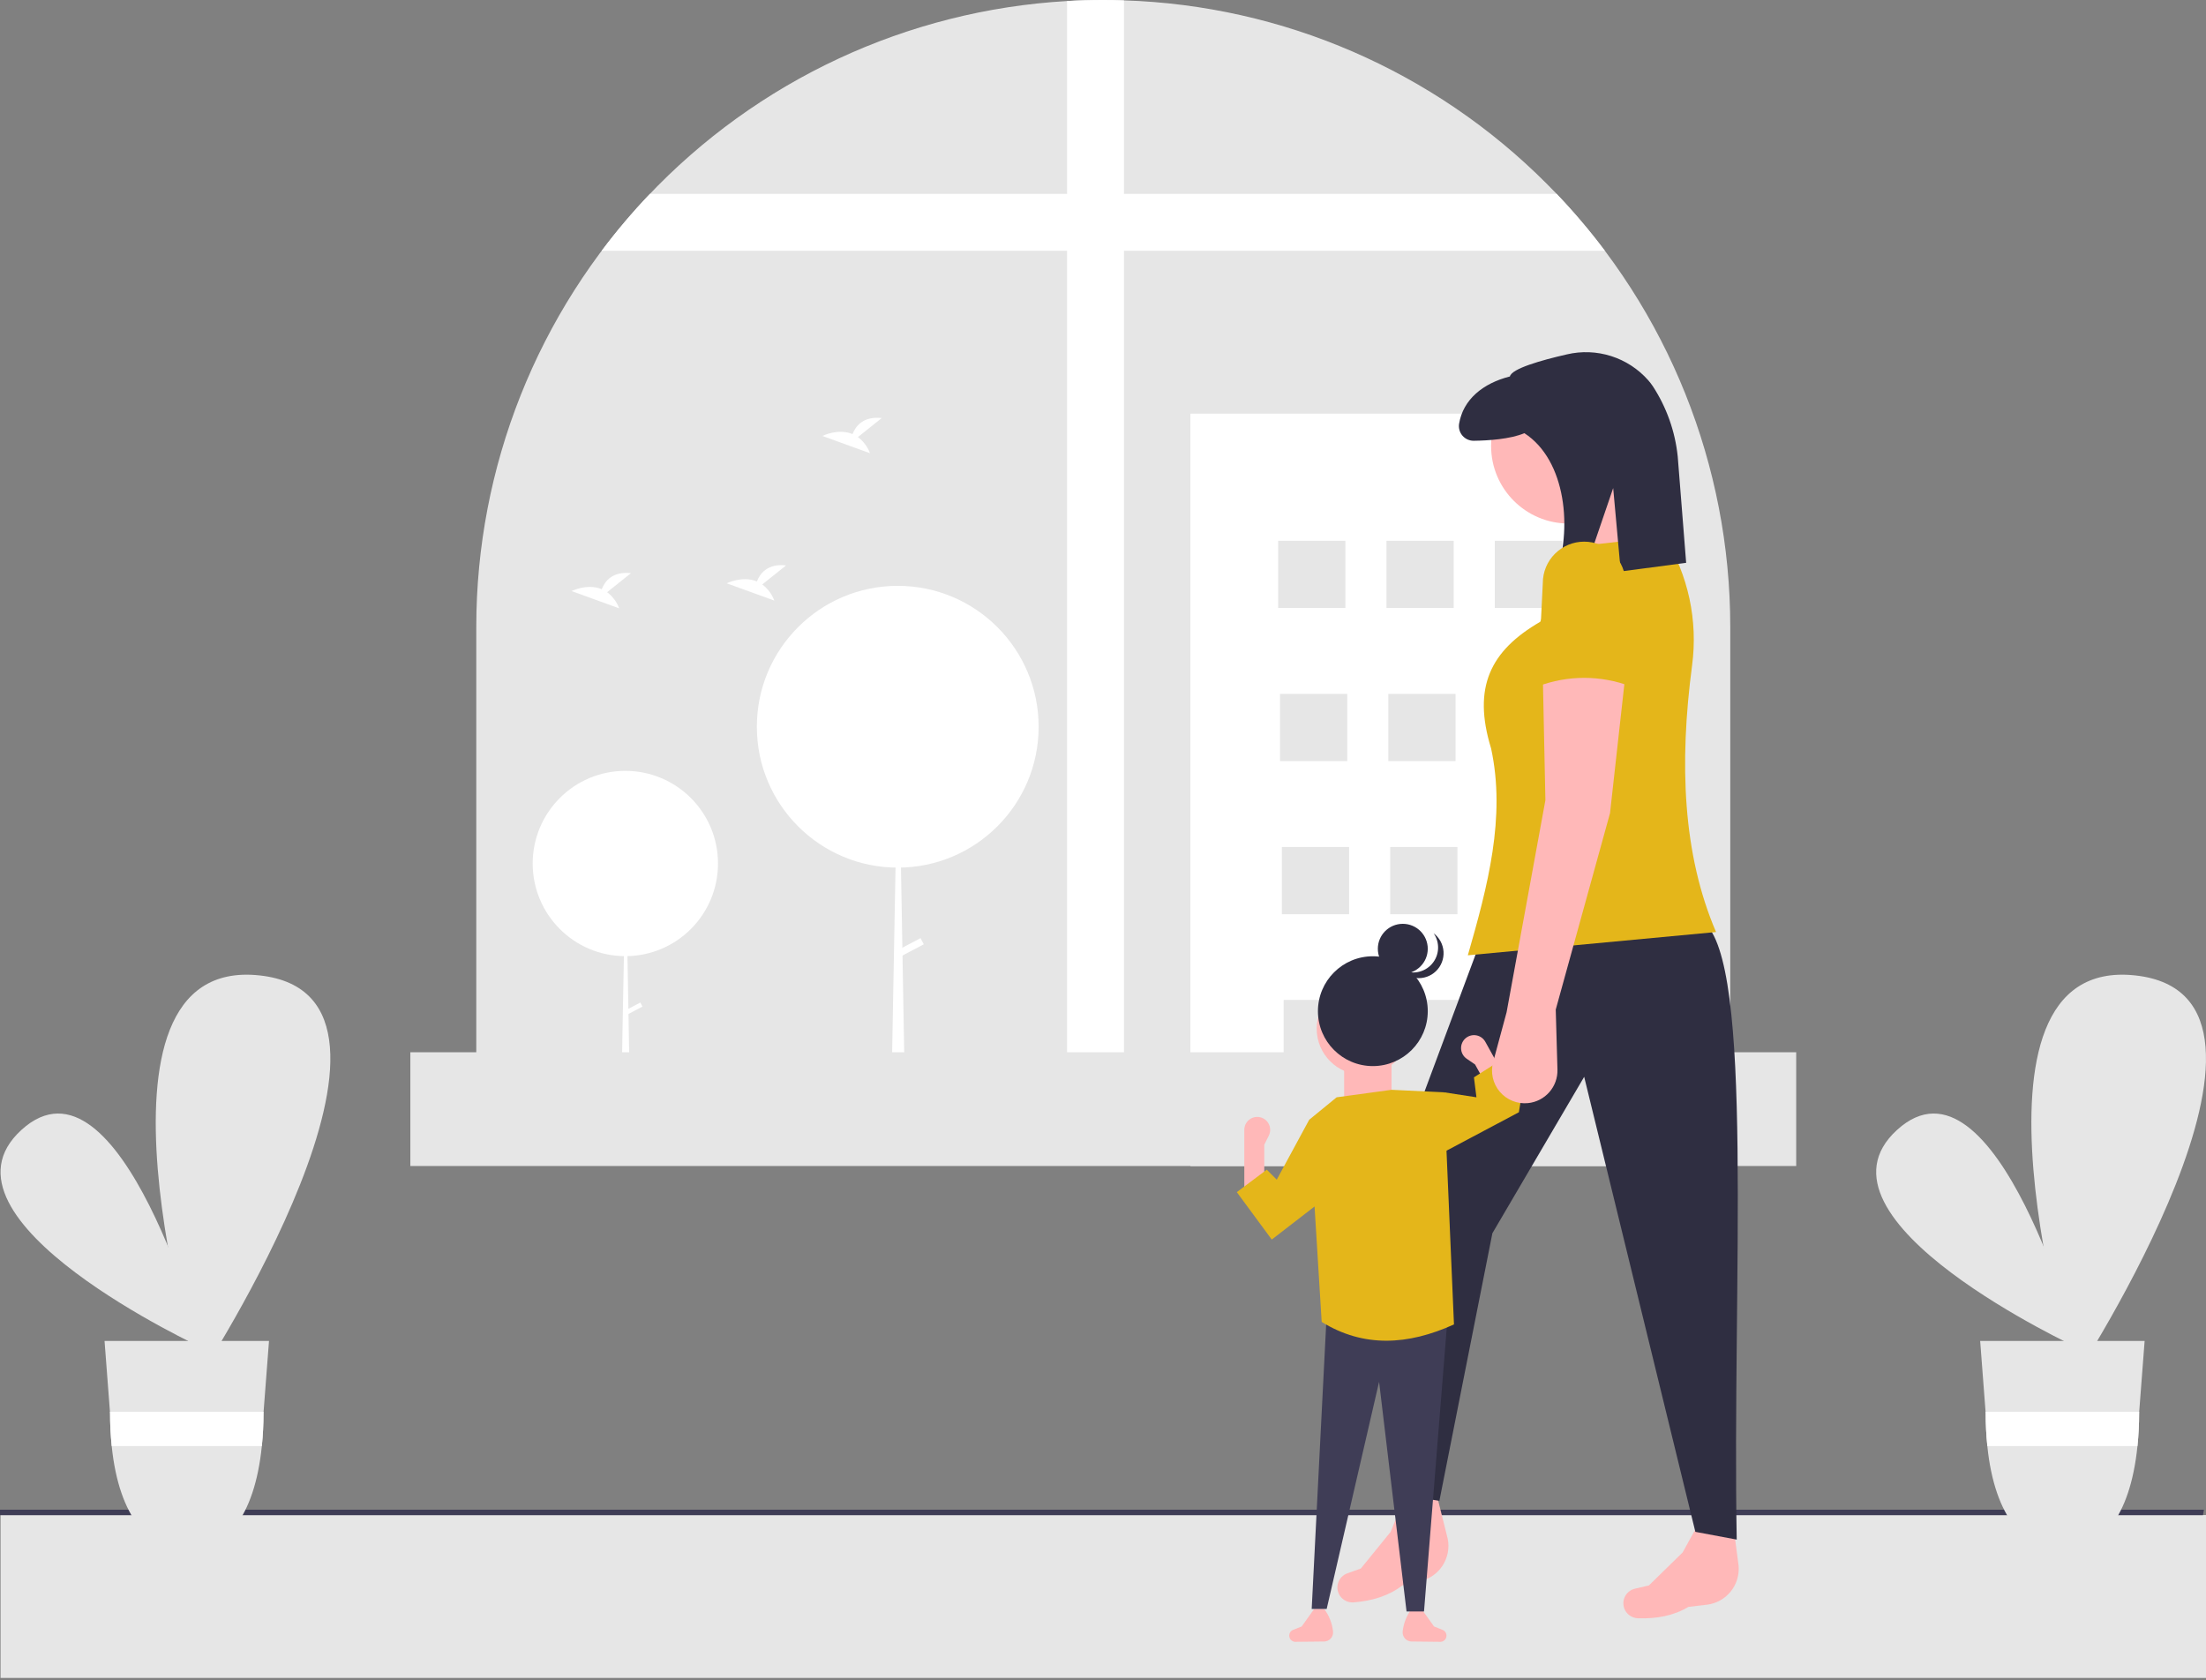 <svg width="558" height="425" viewBox="0 0 558 425" fill="none" xmlns="http://www.w3.org/2000/svg">
<rect x="0" y="0" width="558" height="425" fill="#808080" stroke="none"/>
<g clip-path="url(#clip0)">
<path d="M558 383.244H0.138V424.446H558V383.244Z" fill="#E6E6E6"/>
<path d="M557.226 383.279H0V381.901H557.476L557.226 383.279Z" fill="#3F3D56"/>
<path d="M437.664 158.595V280.566H120.474V158.595C120.473 118.118 135.95 79.172 163.733 49.735C191.516 20.298 229.503 2.599 269.913 0.262C272.941 0.085 275.993 -0.002 279.069 8.77034e-06C280.822 8.77034e-06 282.568 0.026 284.301 0.092C324.542 1.365 362.779 17.947 391.21 46.454C392.067 47.31 392.911 48.174 393.754 49.05C421.947 78.551 437.674 117.789 437.664 158.595V158.595Z" fill="#E6E6E6"/>
<path d="M284.301 0.092V280.566H269.913V0.262C272.941 0.085 275.993 -0.002 279.069 8.77033e-06C280.822 8.77033e-06 282.568 0.026 284.301 0.092Z" fill="white"/>
<path d="M405.951 63.438H152.186C155.964 58.405 160.037 53.6 164.383 49.05H393.754C398.101 53.6 402.174 58.405 405.951 63.438V63.438Z" fill="white"/>
<path d="M413.525 104.64H301.109V294.954H413.525V104.64Z" fill="white"/>
<path d="M340.311 136.792H323.307V153.796H340.311V136.792Z" fill="#E6E6E6"/>
<path d="M367.707 136.792H350.703V153.796H367.707V136.792Z" fill="#E6E6E6"/>
<path d="M395.103 136.792H378.099V153.796H395.103V136.792Z" fill="#E6E6E6"/>
<path d="M340.784 175.524H323.779V192.528H340.784V175.524Z" fill="#E6E6E6"/>
<path d="M368.179 175.524H351.175V192.528H368.179V175.524Z" fill="#E6E6E6"/>
<path d="M395.575 175.524H378.571V192.528H395.575V175.524Z" fill="#E6E6E6"/>
<path d="M341.256 214.256H324.251V231.261H341.256V214.256Z" fill="#E6E6E6"/>
<path d="M368.652 214.256H351.647V231.261H368.652V214.256Z" fill="#E6E6E6"/>
<path d="M396.048 214.256H379.043V231.261H396.048V214.256Z" fill="#E6E6E6"/>
<path d="M341.728 252.988H324.724V269.993H341.728V252.988Z" fill="#E6E6E6"/>
<path d="M369.124 252.988H352.12V269.993H369.124V252.988Z" fill="#E6E6E6"/>
<path d="M396.52 252.988H379.516V269.993H396.52V252.988Z" fill="#E6E6E6"/>
<path d="M341.728 252.988H324.724V269.993H341.728V252.988Z" fill="#E6E6E6"/>
<path d="M369.124 252.988H352.12V269.993H369.124V252.988Z" fill="#E6E6E6"/>
<path d="M396.52 252.988H379.516V269.993H396.52V252.988Z" fill="#E6E6E6"/>
<path d="M158.178 241.869C171.121 241.869 181.614 231.376 181.614 218.433C181.614 205.489 171.121 194.996 158.178 194.996C145.234 194.996 134.742 205.489 134.742 218.433C134.742 231.376 145.234 241.869 158.178 241.869Z" fill="white"/>
<path d="M158.242 218.433H158.307L159.466 284.878H157.019L158.242 218.433Z" fill="white"/>
<path d="M162.51 254.625L161.97 253.6L158.096 255.639L158.636 256.665L162.51 254.625Z" fill="white"/>
<path d="M227.08 219.475C246.763 219.475 262.719 203.519 262.719 183.836C262.719 164.153 246.763 148.197 227.08 148.197C207.397 148.197 191.441 164.153 191.441 183.836C191.441 203.519 207.397 219.475 227.08 219.475Z" fill="white"/>
<path d="M227.178 183.836H227.276L229.038 284.878H225.318L227.178 183.836Z" fill="white"/>
<path d="M233.667 238.873L232.846 237.314L226.955 240.415L227.776 241.975L233.667 238.873Z" fill="white"/>
<path d="M153.573 149.805L159.594 144.99C154.917 144.474 152.995 147.024 152.208 149.043C148.554 147.526 144.577 149.515 144.577 149.515L156.623 153.888C156.015 152.265 154.957 150.848 153.573 149.805V149.805Z" fill="white"/>
<path d="M217.011 110.565L223.032 105.75C218.355 105.234 216.433 107.784 215.646 109.803C211.992 108.286 208.015 110.275 208.015 110.275L220.061 114.648C219.453 113.025 218.395 111.608 217.011 110.565V110.565Z" fill="white"/>
<path d="M192.813 147.843L198.834 143.028C194.157 142.512 192.235 145.062 191.448 147.081C187.794 145.564 183.817 147.553 183.817 147.553L195.863 151.926C195.255 150.303 194.197 148.886 192.813 147.843V147.843Z" fill="white"/>
<path d="M454.341 266.178H103.797V294.954H454.341V266.178Z" fill="#E6E6E6"/>
<path d="M51.44 341.084C51.44 341.084 -19.467 308.441 5.442 285.805C30.352 263.169 51.44 341.084 51.44 341.084Z" fill="#E6E6E6"/>
<path d="M50.206 348.701C50.206 348.701 17.614 241.615 65.607 246.736C113.599 251.857 50.206 348.701 50.206 348.701Z" fill="#E6E6E6"/>
<path d="M26.443 339.203L27.811 357.116L27.833 357.426C27.831 360.223 27.973 363.019 28.256 365.802C30.113 384.073 38.092 392.4 47.418 392.4C56.744 392.4 64.376 384.073 66.232 365.802C66.516 363.019 66.657 360.223 66.656 357.426L66.666 357.176L66.672 357.116L68.045 339.203H26.443Z" fill="#E6E6E6"/>
<path d="M66.672 357.116L66.666 357.176L66.656 357.426C66.657 360.223 66.516 363.019 66.232 365.802H28.256C27.973 363.019 27.831 360.223 27.833 357.426L27.811 357.116H66.672Z" fill="white"/>
<path d="M525.872 341.084C525.872 341.084 454.965 308.441 479.874 285.805C504.784 263.169 525.872 341.084 525.872 341.084Z" fill="#E6E6E6"/>
<path d="M524.638 348.701C524.638 348.701 492.046 241.615 540.039 246.736C588.031 251.857 524.638 348.701 524.638 348.701Z" fill="#E6E6E6"/>
<path d="M500.875 339.203L502.243 357.116L502.265 357.426C502.263 360.223 502.405 363.019 502.688 365.802C504.545 384.073 512.524 392.4 521.85 392.4C531.175 392.4 538.808 384.073 540.664 365.802C540.947 363.019 541.089 360.223 541.087 357.426L541.098 357.176L541.104 357.116L542.477 339.203H500.875Z" fill="#E6E6E6"/>
<path d="M541.104 357.116L541.098 357.176L541.087 357.426C541.089 360.223 540.947 363.019 540.664 365.802H502.688C502.405 363.019 502.263 360.223 502.265 357.426L502.243 357.116H541.104Z" fill="white"/>
<path d="M431.725 405.933L427.076 406.479C423.404 408.693 419.094 409.526 414.321 409.357C413.655 409.337 413.005 409.143 412.437 408.795C411.868 408.446 411.401 407.955 411.081 407.371V407.371C410.803 406.858 410.647 406.288 410.626 405.705C410.604 405.122 410.717 404.542 410.957 404.01C411.196 403.478 411.555 403.008 412.005 402.638C412.456 402.267 412.986 402.005 413.554 401.873L417.086 401.05L425.61 392.714L430.752 383.408L438.221 384.264L439.776 396.085C439.973 398.45 439.244 400.799 437.742 402.637C436.239 404.474 434.082 405.656 431.725 405.933V405.933Z" fill="#FFB8B8"/>
<path d="M359.322 399.953L354.766 401.025C351.37 403.643 347.183 404.962 342.422 405.337C341.757 405.393 341.09 405.275 340.486 404.993C339.881 404.712 339.361 404.278 338.976 403.733V403.733C338.642 403.256 338.422 402.707 338.334 402.13C338.246 401.553 338.293 400.964 338.47 400.408C338.647 399.853 338.95 399.345 339.355 398.926C339.761 398.506 340.257 398.186 340.807 397.99L344.222 396.77L351.741 387.517L355.789 377.685H363.307L366.199 389.252C366.664 391.579 366.207 393.996 364.924 395.992C363.641 397.989 361.632 399.409 359.322 399.953Z" fill="#FFB8B8"/>
<path d="M355.587 378.339L364.089 379.647L377.496 311.958L400.713 272.391L428.835 387.495L439.299 389.457C438.126 324.637 443.853 243.033 430.797 233.151L373.899 239.691L349.047 306.399L355.587 378.339Z" fill="#2F2E41"/>
<path d="M396.789 132.435C407.625 132.435 416.409 123.651 416.409 112.815C416.409 101.979 407.625 93.195 396.789 93.195C385.953 93.195 377.169 101.979 377.169 112.815C377.169 123.651 385.953 132.435 396.789 132.435Z" fill="#FFB8B8"/>
<path d="M424.257 142.899L400.713 146.823L394.827 125.895L411.831 120.663L424.257 142.899Z" fill="#FFB8B8"/>
<path d="M434.067 235.767L371.283 241.653C376.316 224.151 380.928 206.71 377.169 189.333C372.396 173.819 377.003 164.593 389.595 157.287L398.097 138.321L420.987 135.705C427.049 145.451 429.528 157.004 428 168.379C424.738 193.115 425.619 216.069 434.067 235.767Z" fill="#E4B61A"/>
<path d="M396.347 89.643C389.799 91.139 382.346 93.258 381.929 95.229C375.193 96.926 370.109 100.992 369.071 107.19C368.984 107.726 369.016 108.274 369.164 108.796C369.312 109.318 369.573 109.801 369.928 110.212C370.283 110.622 370.723 110.95 371.219 111.171C371.714 111.393 372.252 111.503 372.795 111.495C376.458 111.447 381.957 111.097 385.588 109.58C396.136 116.377 397.907 134.054 393.3 146.087L400.549 145.422L408.049 123.468L409.964 144.559L426.507 142.372L424.376 115.477C423.721 109.138 421.564 103.047 418.083 97.709C417.722 97.173 417.326 96.66 416.899 96.175C414.383 93.332 411.143 91.223 407.524 90.073C403.906 88.923 400.043 88.774 396.347 89.643V89.643Z" fill="#2F2E41"/>
<path d="M354.8 412.679C354.764 412.999 354.796 413.323 354.894 413.63C354.991 413.937 355.152 414.22 355.365 414.461C355.579 414.702 355.841 414.896 356.134 415.029C356.427 415.163 356.744 415.234 357.066 415.237L364.424 415.313C364.82 415.285 365.191 415.108 365.462 414.818C365.733 414.527 365.883 414.145 365.883 413.748V413.748C365.883 413.434 365.789 413.128 365.614 412.868C365.438 412.608 365.188 412.407 364.897 412.291L362.727 411.423L359.57 407.003H357.044C355.804 408.656 355.03 410.612 354.801 412.666L354.8 412.679H354.8Z" fill="#FFB8B8"/>
<path d="M337.19 412.679C337.226 412.999 337.194 413.323 337.096 413.63C336.999 413.937 336.838 414.22 336.625 414.461C336.411 414.702 336.15 414.896 335.857 415.029C335.564 415.163 335.246 415.234 334.924 415.237L327.566 415.313C327.17 415.285 326.799 415.108 326.528 414.818C326.257 414.527 326.107 414.145 326.107 413.748V413.748C326.107 413.434 326.201 413.128 326.376 412.868C326.552 412.608 326.802 412.407 327.093 412.291L329.264 411.423L332.42 407.003H334.946C336.186 408.656 336.961 410.612 337.189 412.666L337.19 412.679Z" fill="#FFB8B8"/>
<path d="M331.789 407.003H335.577L348.836 349.548L355.781 407.635H360.201L366.199 332.816L335.577 332.501L331.789 407.003Z" fill="#3F3D56"/>
<path d="M314.742 301.563H319.793V289.567L320.942 287.269C321.172 286.807 321.291 286.298 321.287 285.783C321.284 285.267 321.158 284.76 320.922 284.302C320.685 283.844 320.343 283.448 319.924 283.147C319.506 282.846 319.022 282.649 318.512 282.57V282.57C318.046 282.499 317.569 282.529 317.116 282.658C316.662 282.788 316.242 283.014 315.883 283.321C315.525 283.628 315.238 284.009 315.041 284.438C314.844 284.867 314.742 285.333 314.742 285.805V301.563V301.563Z" fill="#FFB8B8"/>
<path d="M344.732 271.888C351.183 271.888 356.413 266.659 356.413 260.208C356.413 253.757 351.183 248.527 344.732 248.527C338.281 248.527 333.052 253.757 333.052 260.208C333.052 266.659 338.281 271.888 344.732 271.888Z" fill="#FFB8B8"/>
<path d="M339.997 280.096H351.993V266.206H339.997V280.096Z" fill="#FFB8B8"/>
<path d="M334.315 334.395C344.933 340.947 356.159 340.307 367.778 335.026L365.252 276.308L351.993 275.676L338.103 277.571L331.158 283.253L334.315 334.395Z" fill="#E4B61A"/>
<path d="M321.687 313.559L335.577 302.826L331.158 283.253L322.95 298.406L320.424 295.881L312.848 301.563L321.687 313.559Z" fill="#E4B61A"/>
<path d="M383.345 277.316L378.927 279.765L373.112 269.272L370.993 267.819C370.568 267.528 370.217 267.14 369.97 266.687C369.723 266.234 369.587 265.73 369.572 265.214C369.557 264.699 369.664 264.187 369.885 263.721C370.105 263.255 370.433 262.848 370.84 262.532V262.532C371.213 262.243 371.645 262.038 372.104 261.932C372.564 261.825 373.041 261.819 373.503 261.914C373.966 262.01 374.402 262.204 374.782 262.483C375.162 262.762 375.477 263.121 375.706 263.534L377.53 266.824L383.345 277.316Z" fill="#FFB8B8"/>
<path d="M358.623 294.934L375.386 286.034L384.193 281.359L385.456 273.782L379.774 268.1L372.829 272.52L373.46 277.571L365.252 276.308L358.623 294.934Z" fill="#E4B61A"/>
<path d="M347.258 269.678C354.929 269.678 361.148 263.459 361.148 255.788C361.148 248.117 354.929 241.898 347.258 241.898C339.586 241.898 333.367 248.117 333.367 255.788C333.367 263.459 339.586 269.678 347.258 269.678Z" fill="#2F2E41"/>
<path d="M354.834 246.317C358.321 246.317 361.148 243.491 361.148 240.004C361.148 236.517 358.321 233.69 354.834 233.69C351.347 233.69 348.521 236.517 348.521 240.004C348.521 243.491 351.347 246.317 354.834 246.317Z" fill="#2F2E41"/>
<path d="M354.528 245.282C355.78 245.936 357.214 246.151 358.603 245.893C359.991 245.635 361.252 244.919 362.186 243.859C363.119 242.799 363.67 241.458 363.751 240.048C363.832 238.638 363.438 237.242 362.632 236.083C363.362 236.632 363.964 237.333 364.396 238.138C364.829 238.943 365.081 239.832 365.137 240.744C365.192 241.656 365.048 242.569 364.716 243.42C364.384 244.271 363.871 245.039 363.213 245.673C362.555 246.306 361.767 246.789 360.903 247.088C360.04 247.387 359.122 247.495 358.213 247.405C357.304 247.314 356.426 247.028 355.638 246.564C354.851 246.101 354.173 245.472 353.653 244.722C353.929 244.932 354.222 245.12 354.528 245.282V245.282Z" fill="#2F2E41"/>
<path d="M393.519 255.387L393.953 270.57C394.013 272.663 393.277 274.701 391.895 276.273C390.512 277.846 388.585 278.836 386.502 279.044C385.167 279.178 383.82 278.985 382.577 278.483C381.333 277.98 380.231 277.183 379.363 276.16C378.496 275.138 377.89 273.919 377.598 272.611C377.306 271.302 377.336 269.941 377.686 268.647L381.093 256.041L390.903 202.413L390.249 171.021L411.177 170.367L407.253 205.683L393.519 255.387Z" fill="#FFB8B8"/>
<path d="M412.485 173.637C404.903 170.749 396.523 170.749 388.941 173.637L390.249 147.477C390.249 144.702 391.351 142.04 393.314 140.078C395.276 138.115 397.938 137.013 400.713 137.013V137.013C403.488 137.013 406.15 138.115 408.112 140.078C410.074 142.04 411.177 144.702 411.177 147.477L412.485 173.637Z" fill="#E4B61A"/>
</g>
<defs>
<clipPath id="clip0">
<rect width="558" height="424.446" fill="white"/>
</clipPath>
</defs>
</svg>
